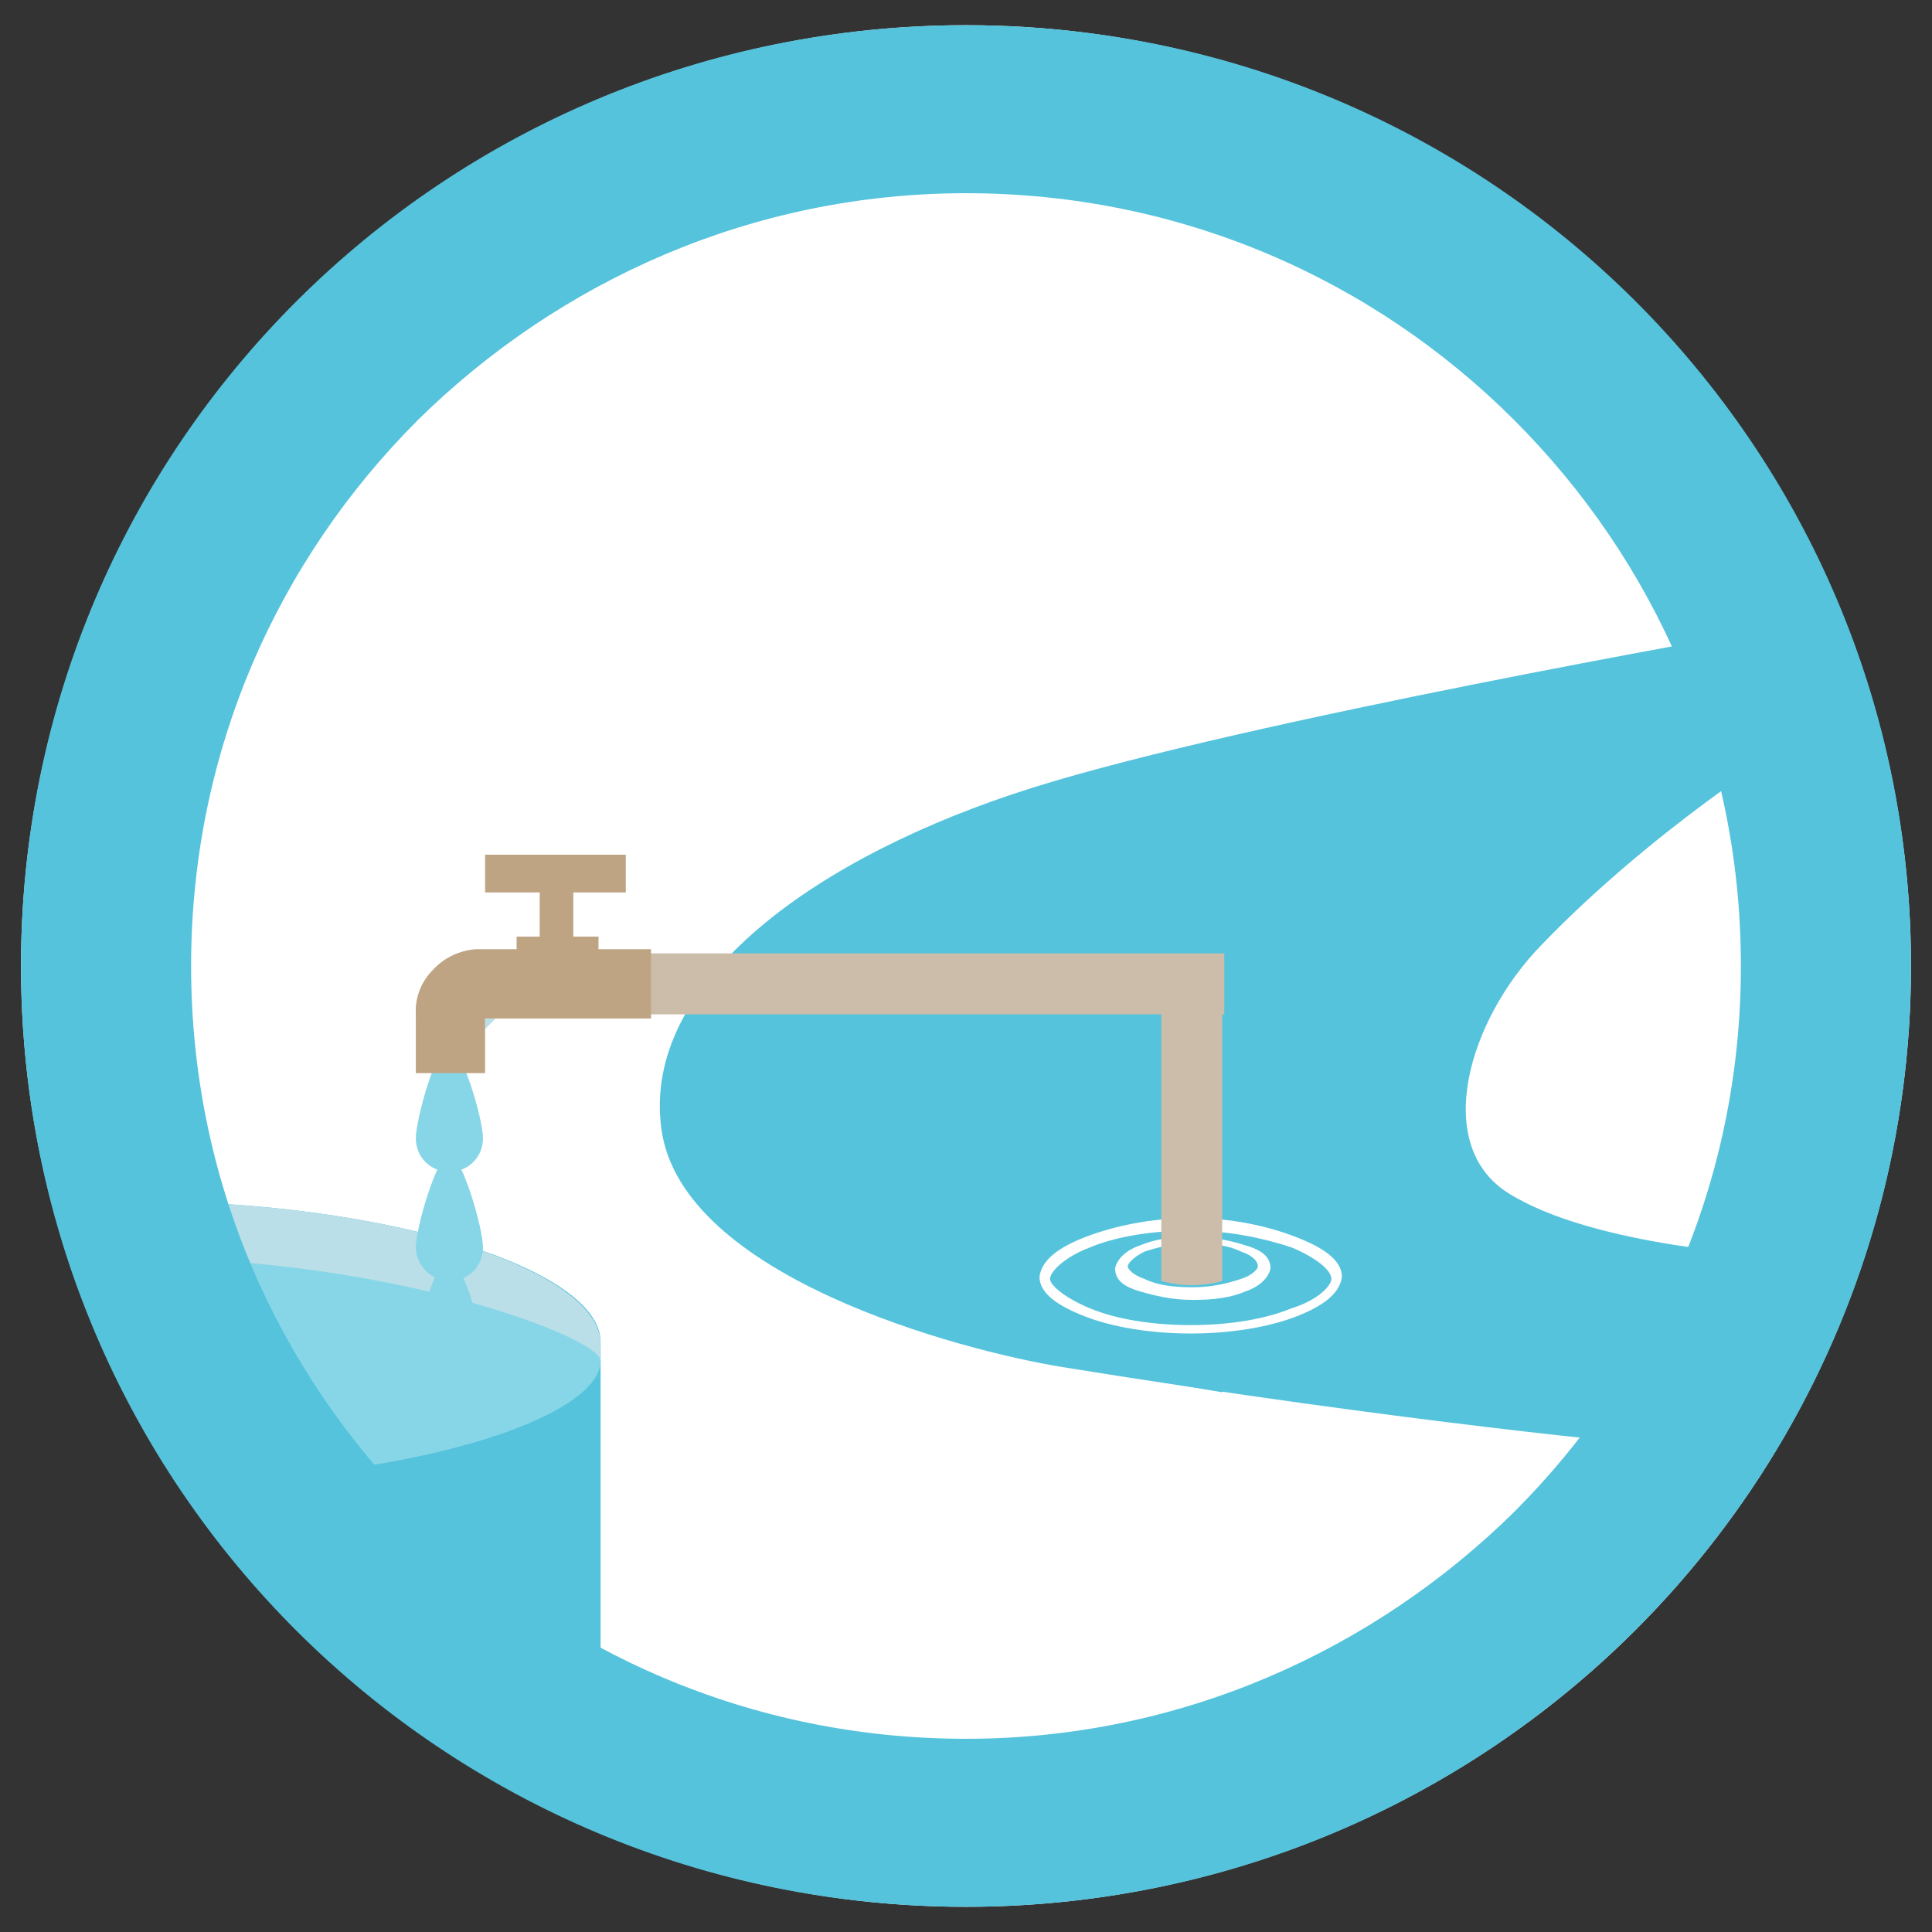 <?xml version="1.0" encoding="utf-8"?>
<!-- Generator: Adobe Illustrator 21.0.0, SVG Export Plug-In . SVG Version: 6.00 Build 0)  -->
<svg version="1.1" xmlns="http://www.w3.org/2000/svg" xmlns:xlink="http://www.w3.org/1999/xlink" x="0px" y="0px"
	 viewBox="0 0 92 92" style="enable-background:new 0 0 92 92;" xml:space="preserve">
<rect x="0" y="0" width="92" height="92" fill="#333333" stroke="none"/>
<style type="text/css">
	.st0{opacity:8.000000e-02;fill:#327CCB;}
	.st1{fill:#327CCB;}
	.st2{fill:none;stroke:#DADADA;stroke-width:0.5;stroke-miterlimit:10;}
	.st3{fill:#F6F6F6;}
	.st4{fill:#FFFAE8;}
	.st5{fill:#FFFFFF;}
	.st6{fill:#55C3DC;}
	.st7{fill:#EE6D56;}
	.st8{opacity:0.5;fill:#55C3DC;}
	.st9{opacity:0.45;fill:#EE6D56;}
	.st10{fill:#3C3C3B;}
	.st11{opacity:0.24;fill:#35CB99;}
	.st12{opacity:0.24;fill:#FFBE54;}
	.st13{fill:#E16E6E;}
	.st14{fill:#35CB99;}
	.st15{fill:#FFBE54;}
	.st16{fill:none;stroke:#F6F6F6;stroke-miterlimit:10;}
	.st17{opacity:0.4;}
	.st18{fill:#73C4D1;}
	.st19{fill:#C6C6C6;}
	.st20{fill:none;stroke:#706F6F;stroke-miterlimit:10;}
	.st21{fill:#706F6F;}
	.st22{fill:#B2B2B2;}
	.st23{fill:#DADADA;}
	.st24{opacity:0.18;fill:#327CCB;}
	.st25{opacity:0.5;fill:#327CCB;}
	.st26{opacity:0.5;fill:none;stroke:#327CCB;stroke-width:1.25;stroke-miterlimit:10;}
	.st27{fill:#9D9D9C;}
	.st28{fill:none;stroke:#706F6F;stroke-width:2;stroke-linecap:round;stroke-miterlimit:10;}
	.st29{opacity:0.6;clip-path:url(#SVGID_2_);fill:#327CCB;}
	.st30{clip-path:url(#SVGID_2_);fill:#327CCB;}
	.st31{clip-path:url(#SVGID_2_);fill:#DADADA;}
	.st32{clip-path:url(#SVGID_2_);fill:#F6F6F6;}
	.st33{clip-path:url(#SVGID_2_);fill:none;stroke:#FFFFFF;stroke-width:0.75;stroke-miterlimit:10;}
	.st34{clip-path:url(#SVGID_2_);}
	.st35{clip-path:url(#SVGID_2_);fill:#C6C6C6;}
	.st36{fill:#575756;}
	.st37{fill:none;stroke:#3C3C3B;stroke-miterlimit:10;}
	.st38{fill:#E8CF73;}
	.st39{fill:#D7DDE0;}
	.st40{fill:#FFE47E;}
	.st41{fill:#C7A479;}
	.st42{fill:#F4F4F4;}
	.st43{fill:#232C33;}
	.st44{fill:#754F44;}
	.st45{fill:#D9B68B;}
	.st46{fill:#875C4F;}
	.st47{fill:#69543E;}
	.st48{fill:#7A6447;}
	.st49{fill:#806C53;}
	.st50{fill:#0D0D0D;}
	.st51{fill:#E8644D;}
	.st52{fill:#EDCEA8;}
	.st53{fill:#F2F2F2;}
	.st54{fill:#D8E8F2;}
	.st55{opacity:0.1;}
	.st56{fill:#ABE1FA;}
	.st57{fill:#221F1F;}
	.st58{fill:#BBBDBF;}
	.st59{fill:#E6E6E7;}
	.st60{opacity:0.3;fill:#FFFFFF;}
	.st61{fill:#7A4900;}
	.st62{fill:#F6D3A9;}
	.st63{fill:#4F93DB;}
	.st64{opacity:0.6;fill:#FFFFFF;}
	.st65{fill:none;stroke:#FFFFFF;stroke-miterlimit:10;}
	.st66{fill:#ECECED;}
	.st67{fill:#1A171B;}
	.st68{fill:none;stroke:#000000;stroke-width:0.628;stroke-miterlimit:10;}
	.st69{fill:#C5C6C8;}
	.st70{fill:#B0B2B3;}
	.st71{fill:#C00A2A;}
	.st72{clip-path:url(#SVGID_22_);}
	.st73{clip-path:url(#SVGID_24_);fill:#FFFFFF;}
	.st74{clip-path:url(#SVGID_24_);}
	.st75{clip-path:url(#SVGID_26_);}
	.st76{clip-path:url(#SVGID_24_);fill:#0C6490;}
	.st77{clip-path:url(#SVGID_32_);}
	.st78{clip-path:url(#SVGID_36_);}
	.st79{clip-path:url(#SVGID_40_);}
	.st80{clip-path:url(#SVGID_44_);}
	.st81{clip-path:url(#SVGID_48_);}
	.st82{clip-path:url(#SVGID_52_);}
	.st83{clip-path:url(#SVGID_56_);}
	.st84{clip-path:url(#SVGID_60_);}
	.st85{clip-path:url(#SVGID_64_);}
	.st86{clip-path:url(#SVGID_68_);}
	.st87{clip-path:url(#SVGID_72_);}
	.st88{clip-path:url(#SVGID_76_);}
	.st89{clip-path:url(#SVGID_80_);}
	.st90{clip-path:url(#SVGID_24_);fill:none;stroke:#FFFFFF;stroke-width:0.75;stroke-miterlimit:10;}
	.st91{opacity:0.79;clip-path:url(#SVGID_84_);}
	.st92{clip-path:url(#SVGID_86_);}
	.st93{clip-path:url(#SVGID_24_);fill:#F5FBFE;}
	.st94{fill:#05709C;}
	.st95{clip-path:url(#SVGID_24_);fill:#BCBDBD;}
	.st96{clip-path:url(#SVGID_90_);fill:none;stroke:#3D3D3C;stroke-width:10;stroke-miterlimit:10;}
	.st97{clip-path:url(#SVGID_90_);fill:#8FC045;}
	.st98{clip-path:url(#SVGID_90_);fill:#05709C;}
	.st99{clip-path:url(#SVGID_92_);fill:#AEDEF7;}
	.st100{fill:#010101;}
	.st101{clip-path:url(#SVGID_94_);fill:#09719C;}
	.st102{clip-path:url(#SVGID_94_);fill:#8FC045;}
	.st103{clip-path:url(#SVGID_96_);fill:#8FC045;}
	.st104{clip-path:url(#SVGID_96_);fill:#09719C;}
	.st105{opacity:0.45;clip-path:url(#SVGID_96_);}
	.st106{clip-path:url(#SVGID_98_);}
	.st107{clip-path:url(#SVGID_100_);fill:#AEDEF7;}
	.st108{clip-path:url(#SVGID_102_);fill:#ADDEF7;}
	.st109{clip-path:url(#SVGID_104_);fill:#05709C;}
	.st110{clip-path:url(#SVGID_104_);fill:#8FC045;}
	.st111{clip-path:url(#SVGID_104_);fill:none;stroke:#8FC045;stroke-width:2;stroke-linecap:round;}
	.st112{clip-path:url(#SVGID_106_);}
	.st113{clip-path:url(#SVGID_108_);}
	.st114{clip-path:url(#SVGID_112_);}
	.st115{fill:#384649;}
	.st116{clip-path:url(#SVGID_114_);}
	.st117{clip-path:url(#SVGID_116_);}
	.st118{clip-path:url(#SVGID_118_);}
	.st119{clip-path:url(#SVGID_120_);}
	.st120{clip-path:url(#SVGID_122_);}
	.st121{clip-path:url(#SVGID_124_);}
	.st122{clip-path:url(#SVGID_126_);}
	.st123{clip-path:url(#SVGID_128_);}
	.st124{clip-path:url(#SVGID_130_);}
	.st125{clip-path:url(#SVGID_132_);}
	.st126{clip-path:url(#SVGID_134_);}
	.st127{clip-path:url(#SVGID_138_);}
	.st128{clip-path:url(#SVGID_142_);}
	.st129{clip-path:url(#SVGID_146_);}
	.st130{clip-path:url(#SVGID_148_);}
	.st131{clip-path:url(#SVGID_152_);}
	.st132{clip-path:url(#SVGID_154_);fill:#FFFFFF;}
	.st133{clip-path:url(#SVGID_154_);}
	.st134{clip-path:url(#SVGID_156_);}
	.st135{clip-path:url(#SVGID_154_);fill:#0C6490;}
	.st136{clip-path:url(#SVGID_162_);}
	.st137{clip-path:url(#SVGID_166_);}
	.st138{clip-path:url(#SVGID_170_);}
	.st139{clip-path:url(#SVGID_174_);}
	.st140{clip-path:url(#SVGID_178_);}
	.st141{clip-path:url(#SVGID_182_);}
	.st142{clip-path:url(#SVGID_186_);}
	.st143{clip-path:url(#SVGID_190_);}
	.st144{clip-path:url(#SVGID_194_);}
	.st145{clip-path:url(#SVGID_198_);}
	.st146{clip-path:url(#SVGID_202_);}
	.st147{clip-path:url(#SVGID_206_);}
	.st148{clip-path:url(#SVGID_210_);}
	.st149{clip-path:url(#SVGID_154_);fill:none;stroke:#FFFFFF;stroke-width:0.75;stroke-miterlimit:10;}
	.st150{opacity:0.79;clip-path:url(#SVGID_214_);}
	.st151{clip-path:url(#SVGID_216_);}
	.st152{clip-path:url(#SVGID_154_);fill:#F5FBFE;}
	.st153{clip-path:url(#SVGID_154_);fill:#BCBDBD;}
	.st154{clip-path:url(#SVGID_220_);fill:none;stroke:#3D3D3C;stroke-width:10;stroke-miterlimit:10;}
	.st155{clip-path:url(#SVGID_220_);fill:#8FC045;}
	.st156{clip-path:url(#SVGID_220_);fill:#05709C;}
	.st157{clip-path:url(#SVGID_222_);fill:#AEDEF7;}
	.st158{clip-path:url(#SVGID_224_);fill:#09719C;}
	.st159{clip-path:url(#SVGID_224_);fill:#8FC045;}
	.st160{clip-path:url(#SVGID_226_);fill:#8FC045;}
	.st161{clip-path:url(#SVGID_226_);fill:#09719C;}
	.st162{opacity:0.45;clip-path:url(#SVGID_226_);}
	.st163{clip-path:url(#SVGID_228_);}
	.st164{clip-path:url(#SVGID_230_);fill:#AEDEF7;}
	.st165{clip-path:url(#SVGID_232_);fill:#ADDEF7;}
	.st166{clip-path:url(#SVGID_234_);fill:#05709C;}
	.st167{clip-path:url(#SVGID_234_);fill:#8FC045;}
	.st168{clip-path:url(#SVGID_234_);fill:none;stroke:#8FC045;stroke-width:2;stroke-linecap:round;}
	.st169{clip-path:url(#SVGID_236_);}
	.st170{clip-path:url(#SVGID_238_);}
	.st171{clip-path:url(#SVGID_242_);}
	.st172{clip-path:url(#SVGID_244_);}
	.st173{clip-path:url(#SVGID_246_);}
	.st174{clip-path:url(#SVGID_248_);}
	.st175{clip-path:url(#SVGID_250_);}
	.st176{clip-path:url(#SVGID_252_);}
	.st177{clip-path:url(#SVGID_254_);}
	.st178{clip-path:url(#SVGID_256_);}
	.st179{clip-path:url(#SVGID_258_);}
	.st180{clip-path:url(#SVGID_260_);}
	.st181{clip-path:url(#SVGID_262_);}
	.st182{clip-path:url(#SVGID_264_);}
	.st183{clip-path:url(#SVGID_268_);}
	.st184{clip-path:url(#SVGID_272_);}
	.st185{clip-path:url(#SVGID_276_);}
	.st186{clip-path:url(#SVGID_278_);}
	.st187{fill:none;stroke:#9D9D9C;stroke-width:0.5;stroke-miterlimit:10;}
	.st188{fill:none;stroke:#706F6F;stroke-width:0.824;stroke-miterlimit:10;}
	.st189{opacity:0.2;fill:#327CCB;}
	.st190{opacity:7.000000e-02;fill:#327CCB;}
	.st191{opacity:0.15;fill:#55C3DC;}
	.st192{fill:none;stroke:#3C3C3B;stroke-width:0.5;stroke-linecap:round;stroke-miterlimit:10;}
	.st193{fill:none;stroke:#DADADA;stroke-miterlimit:10;}
	.st194{fill:none;stroke:#DADADA;stroke-miterlimit:10;stroke-dasharray:12.104,12.104;}
	.st195{fill:none;stroke:#DADADA;stroke-miterlimit:10;stroke-dasharray:11.869,11.869;}
	.st196{opacity:0.3;fill:#FFE47E;}
	.st197{fill:#FADCD7;}
	.st198{opacity:0.56;fill:#FFE47E;}
	.st199{fill:none;stroke:#706F6F;stroke-width:0.75;stroke-miterlimit:10;}
	.st200{fill:#FAC4BB;}
	.st201{opacity:0.3;fill:none;stroke:#3C3C3B;stroke-width:0.5;stroke-linecap:round;stroke-miterlimit:10;}
	.st202{fill:none;stroke:#EE6D56;stroke-width:1.52;stroke-miterlimit:10;}
	.st203{clip-path:url(#SVGID_300_);fill:#55C3DC;}
	.st204{clip-path:url(#SVGID_300_);fill:#BADFE8;}
	.st205{clip-path:url(#SVGID_300_);fill:#87D6E8;}
	.st206{clip-path:url(#SVGID_300_);fill:#FFFFFF;}
	.st207{clip-path:url(#SVGID_300_);fill:#CCBDAB;}
	.st208{clip-path:url(#SVGID_300_);fill:#BFA484;}
	.st209{fill:none;stroke:#3C3C3B;stroke-width:0.5;stroke-miterlimit:10;}
	.st210{clip-path:url(#SVGID_302_);fill:#87D6E8;}
	.st211{clip-path:url(#SVGID_302_);fill:#55C3DC;}
	.st212{clip-path:url(#SVGID_304_);fill:#55C3DC;}
	.st213{clip-path:url(#SVGID_304_);fill:#BADFE8;}
	.st214{clip-path:url(#SVGID_304_);fill:#87D6E8;}
	.st215{clip-path:url(#SVGID_304_);fill:#FFFFFF;}
	.st216{clip-path:url(#SVGID_304_);fill:#CCBDAB;}
	.st217{clip-path:url(#SVGID_304_);fill:#BFA484;}
	.st218{clip-path:url(#SVGID_306_);fill:#EE6D56;}
	.st219{clip-path:url(#SVGID_308_);fill:#FFFFFF;}
	.st220{clip-path:url(#SVGID_308_);fill:#EE6D56;}
	.st221{clip-path:url(#SVGID_308_);fill:#CCBDAB;}
	.st222{clip-path:url(#SVGID_308_);fill:#D2DDEA;}
	.st223{clip-path:url(#SVGID_308_);fill:#BFA484;}
	.st224{clip-path:url(#SVGID_310_);fill:#F5B6AB;}
	.st225{clip-path:url(#SVGID_310_);fill:#EE6D56;}
	.st226{opacity:0.3;clip-path:url(#SVGID_310_);fill:#CCBDAB;}
	.st227{opacity:0.4;clip-path:url(#SVGID_310_);fill:#CCBDAB;}
	.st228{clip-path:url(#SVGID_310_);fill:#CCBDAB;}
	.st229{clip-path:url(#SVGID_310_);fill:#F59382;}
	.st230{opacity:0.66;clip-path:url(#SVGID_310_);fill:#CCBDAB;}
	.st231{clip-path:url(#SVGID_310_);}
	.st232{fill:#F59382;}
	.st233{opacity:0.15;fill:#EE6D56;}
	.st234{opacity:0.4;fill:#55C3DC;}
	.st235{opacity:0.25;fill:#55C3DC;}
	.st236{fill:none;stroke:#55C3DC;stroke-width:1.52;stroke-miterlimit:10;}
	.st237{clip-path:url(#SVGID_312_);fill:#55C3DC;}
	.st238{clip-path:url(#SVGID_312_);fill:#BADFE8;}
	.st239{clip-path:url(#SVGID_312_);fill:#87D6E8;}
	.st240{clip-path:url(#SVGID_312_);fill:#FFFFFF;}
	.st241{clip-path:url(#SVGID_312_);fill:#CCBDAB;}
	.st242{clip-path:url(#SVGID_312_);fill:#BFA484;}
	.st243{clip-path:url(#SVGID_314_);fill:#87D6E8;}
	.st244{clip-path:url(#SVGID_314_);fill:#55C3DC;}
	.st245{clip-path:url(#SVGID_316_);fill:#55C3DC;}
	.st246{clip-path:url(#SVGID_316_);fill:#BADFE8;}
	.st247{clip-path:url(#SVGID_316_);fill:#87D6E8;}
	.st248{clip-path:url(#SVGID_316_);fill:#FFFFFF;}
	.st249{clip-path:url(#SVGID_316_);fill:#CCBDAB;}
	.st250{clip-path:url(#SVGID_316_);fill:#BFA484;}
	.st251{clip-path:url(#SVGID_318_);fill:#EE6D56;}
	.st252{clip-path:url(#SVGID_320_);fill:#FFFFFF;}
	.st253{clip-path:url(#SVGID_320_);fill:#EE6D56;}
	.st254{clip-path:url(#SVGID_320_);fill:#CCBDAB;}
	.st255{clip-path:url(#SVGID_320_);fill:#D2DDEA;}
	.st256{clip-path:url(#SVGID_320_);fill:#BFA484;}
	.st257{clip-path:url(#SVGID_322_);fill:#F5B6AB;}
	.st258{clip-path:url(#SVGID_322_);fill:#EE6D56;}
	.st259{opacity:0.3;clip-path:url(#SVGID_322_);fill:#CCBDAB;}
	.st260{opacity:0.4;clip-path:url(#SVGID_322_);fill:#CCBDAB;}
	.st261{clip-path:url(#SVGID_322_);fill:#CCBDAB;}
	.st262{clip-path:url(#SVGID_322_);fill:#F59382;}
	.st263{opacity:0.66;clip-path:url(#SVGID_322_);fill:#CCBDAB;}
	.st264{clip-path:url(#SVGID_322_);}
	.st265{fill:none;stroke:#FFFFFF;stroke-width:2;stroke-miterlimit:10;}
	.st266{clip-path:url(#SVGID_324_);fill:#F5B6AB;}
	.st267{clip-path:url(#SVGID_324_);fill:#EE6D56;}
	.st268{opacity:0.3;clip-path:url(#SVGID_324_);fill:#CCBDAB;}
	.st269{opacity:0.4;clip-path:url(#SVGID_324_);fill:#CCBDAB;}
	.st270{clip-path:url(#SVGID_324_);fill:#CCBDAB;}
	.st271{clip-path:url(#SVGID_324_);fill:#F59382;}
	.st272{opacity:0.66;clip-path:url(#SVGID_324_);fill:#CCBDAB;}
	.st273{clip-path:url(#SVGID_324_);}
	.st274{fill:none;stroke:#FFFFFF;stroke-linecap:round;stroke-miterlimit:10;}
	.st275{fill:none;stroke:#55C3DC;stroke-width:0.5;stroke-miterlimit:10;}
	.st276{fill:none;stroke:#EE6D56;stroke-width:0.5;stroke-miterlimit:10;}
	.st277{clip-path:url(#SVGID_326_);fill:#EE6D56;}
	.st278{fill:none;stroke:#EE6D56;stroke-miterlimit:10;}
	.st279{fill:#FFFFFF;stroke:#EE6D56;stroke-miterlimit:10;}
	.st280{fill:none;stroke:#55C3DC;stroke-width:1.5;stroke-miterlimit:10;}
	.st281{clip-path:url(#SVGID_328_);fill:#55C3DC;}
	.st282{clip-path:url(#SVGID_328_);fill:#BADFE8;}
	.st283{clip-path:url(#SVGID_328_);fill:#87D6E8;}
	.st284{clip-path:url(#SVGID_328_);fill:#FFFFFF;}
	.st285{clip-path:url(#SVGID_328_);fill:#CCBDAB;}
	.st286{clip-path:url(#SVGID_328_);fill:#BFA484;}
	.st287{clip-path:url(#SVGID_330_);fill:#87D6E8;}
	.st288{clip-path:url(#SVGID_330_);fill:#55C3DC;}
	.st289{clip-path:url(#SVGID_332_);fill:#55C3DC;}
	.st290{clip-path:url(#SVGID_332_);fill:#BADFE8;}
	.st291{clip-path:url(#SVGID_332_);fill:#87D6E8;}
	.st292{clip-path:url(#SVGID_332_);fill:#FFFFFF;}
	.st293{clip-path:url(#SVGID_332_);fill:#CCBDAB;}
	.st294{clip-path:url(#SVGID_332_);fill:#BFA484;}
	.st295{fill:none;stroke:#EE6D56;stroke-width:1.5;stroke-miterlimit:10;}
	.st296{clip-path:url(#SVGID_334_);fill:#FFFFFF;}
	.st297{clip-path:url(#SVGID_334_);fill:#EE6D56;}
	.st298{clip-path:url(#SVGID_334_);fill:#CCBDAB;}
	.st299{clip-path:url(#SVGID_334_);fill:#D2DDEA;}
	.st300{clip-path:url(#SVGID_334_);fill:#BFA484;}
	.st301{clip-path:url(#SVGID_336_);fill:#F5B6AB;}
	.st302{clip-path:url(#SVGID_336_);fill:#EE6D56;}
	.st303{opacity:0.3;clip-path:url(#SVGID_336_);fill:#CCBDAB;}
	.st304{opacity:0.4;clip-path:url(#SVGID_336_);fill:#CCBDAB;}
	.st305{clip-path:url(#SVGID_336_);fill:#CCBDAB;}
	.st306{clip-path:url(#SVGID_336_);fill:#F59382;}
	.st307{opacity:0.66;clip-path:url(#SVGID_336_);fill:#CCBDAB;}
	.st308{clip-path:url(#SVGID_336_);}
	.st309{clip-path:url(#SVGID_338_);fill:#F5B6AB;}
	.st310{clip-path:url(#SVGID_338_);fill:#EE6D56;}
	.st311{opacity:0.3;clip-path:url(#SVGID_338_);fill:#CCBDAB;}
	.st312{opacity:0.4;clip-path:url(#SVGID_338_);fill:#CCBDAB;}
	.st313{clip-path:url(#SVGID_338_);fill:#CCBDAB;}
	.st314{clip-path:url(#SVGID_338_);fill:#F59382;}
	.st315{opacity:0.66;clip-path:url(#SVGID_338_);fill:#CCBDAB;}
	.st316{clip-path:url(#SVGID_338_);}
	.st317{clip-path:url(#SVGID_340_);fill:#EE6D56;}
	.st318{clip-path:url(#SVGID_342_);fill:#EE6D56;}
	.st319{clip-path:url(#SVGID_344_);fill:#55C3DC;}
	.st320{clip-path:url(#SVGID_344_);fill:#BADFE8;}
	.st321{clip-path:url(#SVGID_344_);fill:#87D6E8;}
	.st322{clip-path:url(#SVGID_344_);fill:#FFFFFF;}
	.st323{clip-path:url(#SVGID_344_);fill:#CCBDAB;}
	.st324{clip-path:url(#SVGID_344_);fill:#BFA484;}
	.st325{clip-path:url(#SVGID_346_);fill:#55C3DC;}
	.st326{clip-path:url(#SVGID_346_);fill:#BADFE8;}
	.st327{clip-path:url(#SVGID_346_);fill:#87D6E8;}
	.st328{clip-path:url(#SVGID_346_);fill:#FFFFFF;}
	.st329{clip-path:url(#SVGID_346_);fill:#CCBDAB;}
	.st330{clip-path:url(#SVGID_346_);fill:#BFA484;}
	.st331{clip-path:url(#SVGID_348_);fill:#87D6E8;}
	.st332{clip-path:url(#SVGID_348_);fill:#55C3DC;}
	.st333{clip-path:url(#SVGID_350_);fill:#87D6E8;}
	.st334{clip-path:url(#SVGID_350_);fill:#55C3DC;}
	.st335{clip-path:url(#SVGID_352_);fill:#55C3DC;}
	.st336{clip-path:url(#SVGID_352_);fill:#BADFE8;}
	.st337{clip-path:url(#SVGID_352_);fill:#87D6E8;}
	.st338{clip-path:url(#SVGID_352_);fill:#FFFFFF;}
	.st339{clip-path:url(#SVGID_352_);fill:#CCBDAB;}
	.st340{clip-path:url(#SVGID_352_);fill:#BFA484;}
	.st341{clip-path:url(#SVGID_354_);fill:#55C3DC;}
	.st342{clip-path:url(#SVGID_354_);fill:#BADFE8;}
	.st343{clip-path:url(#SVGID_354_);fill:#87D6E8;}
	.st344{clip-path:url(#SVGID_354_);fill:#FFFFFF;}
	.st345{clip-path:url(#SVGID_354_);fill:#CCBDAB;}
	.st346{clip-path:url(#SVGID_354_);fill:#BFA484;}
	.st347{clip-path:url(#SVGID_356_);fill:#FFFFFF;}
	.st348{clip-path:url(#SVGID_356_);fill:#EE6D56;}
	.st349{clip-path:url(#SVGID_356_);fill:#CCBDAB;}
	.st350{clip-path:url(#SVGID_356_);fill:#D2DDEA;}
	.st351{clip-path:url(#SVGID_356_);fill:#BFA484;}
	.st352{clip-path:url(#SVGID_358_);fill:#FFFFFF;}
	.st353{clip-path:url(#SVGID_358_);fill:#EE6D56;}
	.st354{clip-path:url(#SVGID_358_);fill:#CCBDAB;}
	.st355{clip-path:url(#SVGID_358_);fill:#D2DDEA;}
	.st356{clip-path:url(#SVGID_358_);fill:#BFA484;}
	.st357{fill:#FF8D54;}
	.st358{fill:#FFAA6E;}
	.st359{fill:#F5B6AB;}
	.st360{fill:#B2EBF7;}
	.st361{fill:#84D6E8;}
	.st362{fill:#333A45;}
	.st363{fill:none;stroke:#FFBE54;stroke-miterlimit:10;}
	.st364{clip-path:url(#SVGID_362_);fill:#55C3DC;}
	.st365{clip-path:url(#SVGID_362_);fill:#BADFE8;}
	.st366{clip-path:url(#SVGID_362_);fill:#87D6E8;}
	.st367{clip-path:url(#SVGID_362_);fill:#FFFFFF;}
	.st368{clip-path:url(#SVGID_362_);fill:#CCBDAB;}
	.st369{clip-path:url(#SVGID_362_);fill:#BFA484;}
	.st370{clip-path:url(#SVGID_364_);fill:#87D6E8;}
	.st371{clip-path:url(#SVGID_364_);fill:#55C3DC;}
	.st372{clip-path:url(#SVGID_366_);fill:#55C3DC;}
	.st373{clip-path:url(#SVGID_366_);fill:#BADFE8;}
	.st374{clip-path:url(#SVGID_366_);fill:#87D6E8;}
	.st375{clip-path:url(#SVGID_366_);fill:#FFFFFF;}
	.st376{clip-path:url(#SVGID_366_);fill:#CCBDAB;}
	.st377{clip-path:url(#SVGID_366_);fill:#BFA484;}
	.st378{clip-path:url(#SVGID_368_);fill:#EE6D56;}
	.st379{clip-path:url(#SVGID_370_);fill:#FFFFFF;}
	.st380{clip-path:url(#SVGID_370_);fill:#EE6D56;}
	.st381{clip-path:url(#SVGID_370_);fill:#CCBDAB;}
	.st382{clip-path:url(#SVGID_370_);fill:#D2DDEA;}
	.st383{clip-path:url(#SVGID_370_);fill:#BFA484;}
	.st384{clip-path:url(#SVGID_372_);fill:#F5B6AB;}
	.st385{clip-path:url(#SVGID_372_);fill:#EE6D56;}
	.st386{opacity:0.3;clip-path:url(#SVGID_372_);fill:#CCBDAB;}
	.st387{opacity:0.4;clip-path:url(#SVGID_372_);fill:#CCBDAB;}
	.st388{clip-path:url(#SVGID_372_);fill:#CCBDAB;}
	.st389{clip-path:url(#SVGID_372_);fill:#F59382;}
	.st390{opacity:0.66;clip-path:url(#SVGID_372_);fill:#CCBDAB;}
	.st391{clip-path:url(#SVGID_372_);}
	.st392{fill:none;stroke:#55C3DC;stroke-miterlimit:10;}
	.st393{opacity:0.5;}
	.st394{fill:none;stroke:#327CCB;stroke-width:2;stroke-linecap:round;stroke-miterlimit:10;}
	.st395{opacity:5.000000e-02;fill:#4F93DB;}
	.st396{fill:#377E74;}
	.st397{opacity:0.19;fill:#4F93DB;}
	.st398{fill:#2F7269;}
	.st399{opacity:0.76;fill:#377E74;}
	.st400{fill:#67A349;}
	.st401{fill:#81C265;}
	.st402{fill:#9ED984;}
	.st403{fill:#8FCF5B;}
	.st404{fill:#615500;}
	.st405{opacity:0.2;fill:#4F93DB;}
	.st406{opacity:0.12;fill:#4F93DB;}
	.st407{opacity:0.6;}
	.st408{opacity:0.8;fill:#327CCB;}
	.st409{opacity:8.000000e-02;fill:#4F93DB;}
	.st410{fill:url(#SVGID_373_);}
	.st411{fill:url(#SVGID_374_);}
	.st412{fill:url(#SVGID_375_);}
	.st413{fill:#EFF9FF;}
	.st414{fill:#B4C1C9;}
	.st415{fill:#0F1E26;}
	.st416{fill:#BBCDD8;}
	.st417{fill:#9AB8C9;}
	.st418{fill:#68726D;}
	.st419{opacity:0.8;fill:#FFFFFF;}
	.st420{opacity:0.8;fill:#FFE47E;}
	.st421{opacity:0.2;fill:#3C3C3B;}
	.st422{fill:none;stroke:#EE6D56;stroke-width:1.25;stroke-miterlimit:10;}
	.st423{fill:none;stroke:#FFFFFF;stroke-width:1.25;stroke-miterlimit:10;}
	.st424{display:none;}
	.st425{display:inline;fill:#FFE47E;}
	.st426{display:inline;}
	.st427{fill:none;stroke:#FFBE54;stroke-width:16;stroke-miterlimit:10;}
	.st428{display:inline;fill:none;stroke:#FFBE54;stroke-width:16;stroke-miterlimit:10;}
</style>
<g id="fons-fons">
</g>
<g id="fons">
</g>
<g id="elements">
	<g>
		<ellipse class="st5" cx="46" cy="46" rx="45" ry="44.8"/>
		<g>
			<g>
				<defs>
					<path id="SVGID_343_" d="M5.1,46c0,22.5,18.3,40.8,40.9,40.8c22.6,0,40.9-18.3,40.9-40.8C86.9,23.5,68.6,5.2,46,5.2
						C23.4,5.2,5.1,23.5,5.1,46"/>
				</defs>
				<use xlink:href="#SVGID_343_"  style="overflow:visible;fill:#FFFFFF;"/>
				<clipPath id="SVGID_2_">
					<use xlink:href="#SVGID_343_"  style="overflow:visible;"/>
				</clipPath>
				<path style="clip-path:url(#SVGID_2_);fill:#55C3DC;" d="M28.6,63.9c0-3.4-9.9-6.7-22.1-6.7c-12.2,0-22.1,3.3-22.1,6.9v29.5
					c0,0,15,3.5,22.6,3.5c7.6,0,21.6-3.5,21.6-3.5V64.3V63.9z"/>
				<path style="clip-path:url(#SVGID_2_);fill:#BADFE8;" d="M6.5,69c11.4,0,22.1-4.1,22.1-4.1V64c0-3.5-9.9-6.8-22.1-6.8
					c-12.2,0-22.1,3.3-22.1,6.8v0.8C-15.6,64.9-5.1,69,6.5,69"/>
				<path style="clip-path:url(#SVGID_2_);fill:#87D6E8;" d="M6.8,70.6c12.8,0,21.8-3.1,21.8-5.8c0-1.1-9.9-4.9-22.1-4.9
					c-12.2,0-22.1,3.7-22.1,4.9C-15.6,67.5-7.4,70.6,6.8,70.6"/>
				<path style="clip-path:url(#SVGID_2_);fill:#55C3DC;" d="M83.4,30.1c0,0-24,4.2-34.2,7.4C39,40.7,30.5,46.7,31.5,53.8
					c1,7,14.2,10.5,19.1,11.3c16.7,2.7,28,3.7,28,3.7l5.9-9c0,0-8.6-0.4-12.7-3c-3.6-2.3-1.9-8.2,1.6-11.8
					c5.3-5.5,11.6-9.4,11.6-9.4L83.4,30.1z"/>
				<polygon style="clip-path:url(#SVGID_2_);fill:#55C3DC;" points="55.3,65.8 55.3,60.5 58.3,60.5 58.2,66.3 				"/>
				<path style="clip-path:url(#SVGID_2_);fill:#FFFFFF;" d="M56.8,61.6v0.3c1,0,1.8-0.1,2.5-0.4c0.6-0.2,1.1-0.6,1.2-1.1
					c0-0.6-0.5-0.9-1.2-1.1c-0.6-0.2-1.5-0.4-2.5-0.4c-1,0-1.8,0.1-2.5,0.4c-0.6,0.2-1.1,0.6-1.2,1.1c0,0.6,0.5,0.9,1.2,1.1
					c0.7,0.2,1.5,0.4,2.5,0.4V61.6v-0.3c-0.9,0-1.7-0.1-2.3-0.4c-0.6-0.2-0.8-0.5-0.8-0.6c0-0.1,0.2-0.4,0.8-0.7
					c0.6-0.2,1.4-0.4,2.3-0.4c0.9,0,1.7,0.1,2.3,0.4c0.6,0.2,0.8,0.5,0.8,0.7c0,0.1-0.2,0.4-0.8,0.6c-0.6,0.2-1.4,0.4-2.3,0.4V61.6z
					"/>
				<path style="clip-path:url(#SVGID_2_);fill:#FFFFFF;" d="M56.7,63.3v0.2c1.9,0,3.7-0.3,5-0.8c1.3-0.5,2.1-1.1,2.2-1.9
					c0-0.8-0.9-1.4-2.2-1.9c-1.3-0.5-3-0.9-5-0.9c-1.9,0-3.7,0.4-5,0.9c-1.3,0.5-2.1,1.1-2.2,1.9c0,0.8,0.9,1.4,2.2,1.9
					c1.3,0.5,3.1,0.8,5,0.8V63.3v-0.2c-1.9,0-3.6-0.3-4.8-0.8c-1.2-0.5-1.9-1.1-1.9-1.4c0-0.3,0.6-1,1.9-1.5
					c1.2-0.5,2.9-0.8,4.8-0.8c1.9,0,3.6,0.4,4.8,0.8c1.2,0.5,1.9,1.1,1.9,1.5c0,0.3-0.6,1-1.9,1.4c-1.2,0.5-2.9,0.8-4.8,0.8V63.3z"
					/>
				<path style="clip-path:url(#SVGID_2_);fill:#CCBDAB;" d="M55.3,61V45.5h2.9V61c0,0-0.6,0.2-1.5,0.2C56,61.2,55.3,61,55.3,61"/>
				<path style="clip-path:url(#SVGID_2_);fill:#87D6E8;" d="M21.4,55.8c0.9,0,1.6-0.7,1.6-1.6c0-0.9-1-4.3-1.6-4.4
					c-0.6-0.1-1.6,3.5-1.6,4.4C19.8,55.1,20.5,55.8,21.4,55.8"/>
				<path style="clip-path:url(#SVGID_2_);fill:#87D6E8;" d="M21.4,61c0.9,0,1.6-0.7,1.6-1.6c0-0.9-1-4.4-1.6-4.4
					c-0.6,0-1.6,3.5-1.6,4.4C19.8,60.2,20.5,61,21.4,61"/>
				<path style="clip-path:url(#SVGID_2_);fill:#87D6E8;" d="M21.4,65.9c0.9,0,1.6-0.7,1.6-1.6c0-0.9-1-4.3-1.6-4.4
					c-0.6-0.1-1.6,3.5-1.6,4.4C19.8,65.1,20.5,65.9,21.4,65.9"/>
				<rect x="30.5" y="45.4" style="clip-path:url(#SVGID_2_);fill:#CCBDAB;" width="27.8" height="2.9"/>
				<polygon style="clip-path:url(#SVGID_2_);fill:#BADFE8;" points="23.1,49 23.1,48.5 23.6,48.5 				"/>
				<path style="clip-path:url(#SVGID_2_);fill:#BFA484;" d="M31,45.2v3.3H19.8V48c0,0,0-1,0.8-1.8c0.9-1,2.1-1,2.1-1H31z"/>
				<polygon style="clip-path:url(#SVGID_2_);fill:#BFA484;" points="28.5,44.6 28.5,44.6 28.5,45.4 24.6,45.4 24.6,44.6 				"/>
				<rect x="25.7" y="41.1" style="clip-path:url(#SVGID_2_);fill:#BFA484;" width="1.6" height="3.9"/>
				<polygon style="clip-path:url(#SVGID_2_);fill:#BFA484;" points="23.1,42.5 23.1,42.5 23.1,40.7 29.8,40.7 29.8,42.5 				"/>
				<rect x="19.8" y="48" style="clip-path:url(#SVGID_2_);fill:#BFA484;" width="3.3" height="3.1"/>
			</g>
			<path class="st6" d="M46,86.8v4c24.9,0,45-20.1,45-44.8C91,21.2,70.9,1.2,46,1.2C21.1,1.2,1,21.2,1,46c0,24.8,20.1,44.8,45,44.8
				V86.8v-4c-10.2,0-19.4-4.1-26.1-10.8C13.2,65.3,9.1,56.2,9.1,46c0-10.2,4.1-19.3,10.8-26C26.6,13.4,35.8,9.2,46,9.2
				c10.2,0,19.4,4.1,26.1,10.8c6.7,6.7,10.8,15.8,10.8,26s-4.1,19.3-10.8,26C65.4,78.6,56.2,82.8,46,82.8V86.8z"/>
		</g>
	</g>
</g>
<g id="infog">
</g>
<g id="above">
</g>
<g id="notes_laia" class="st424">
</g>
</svg>
